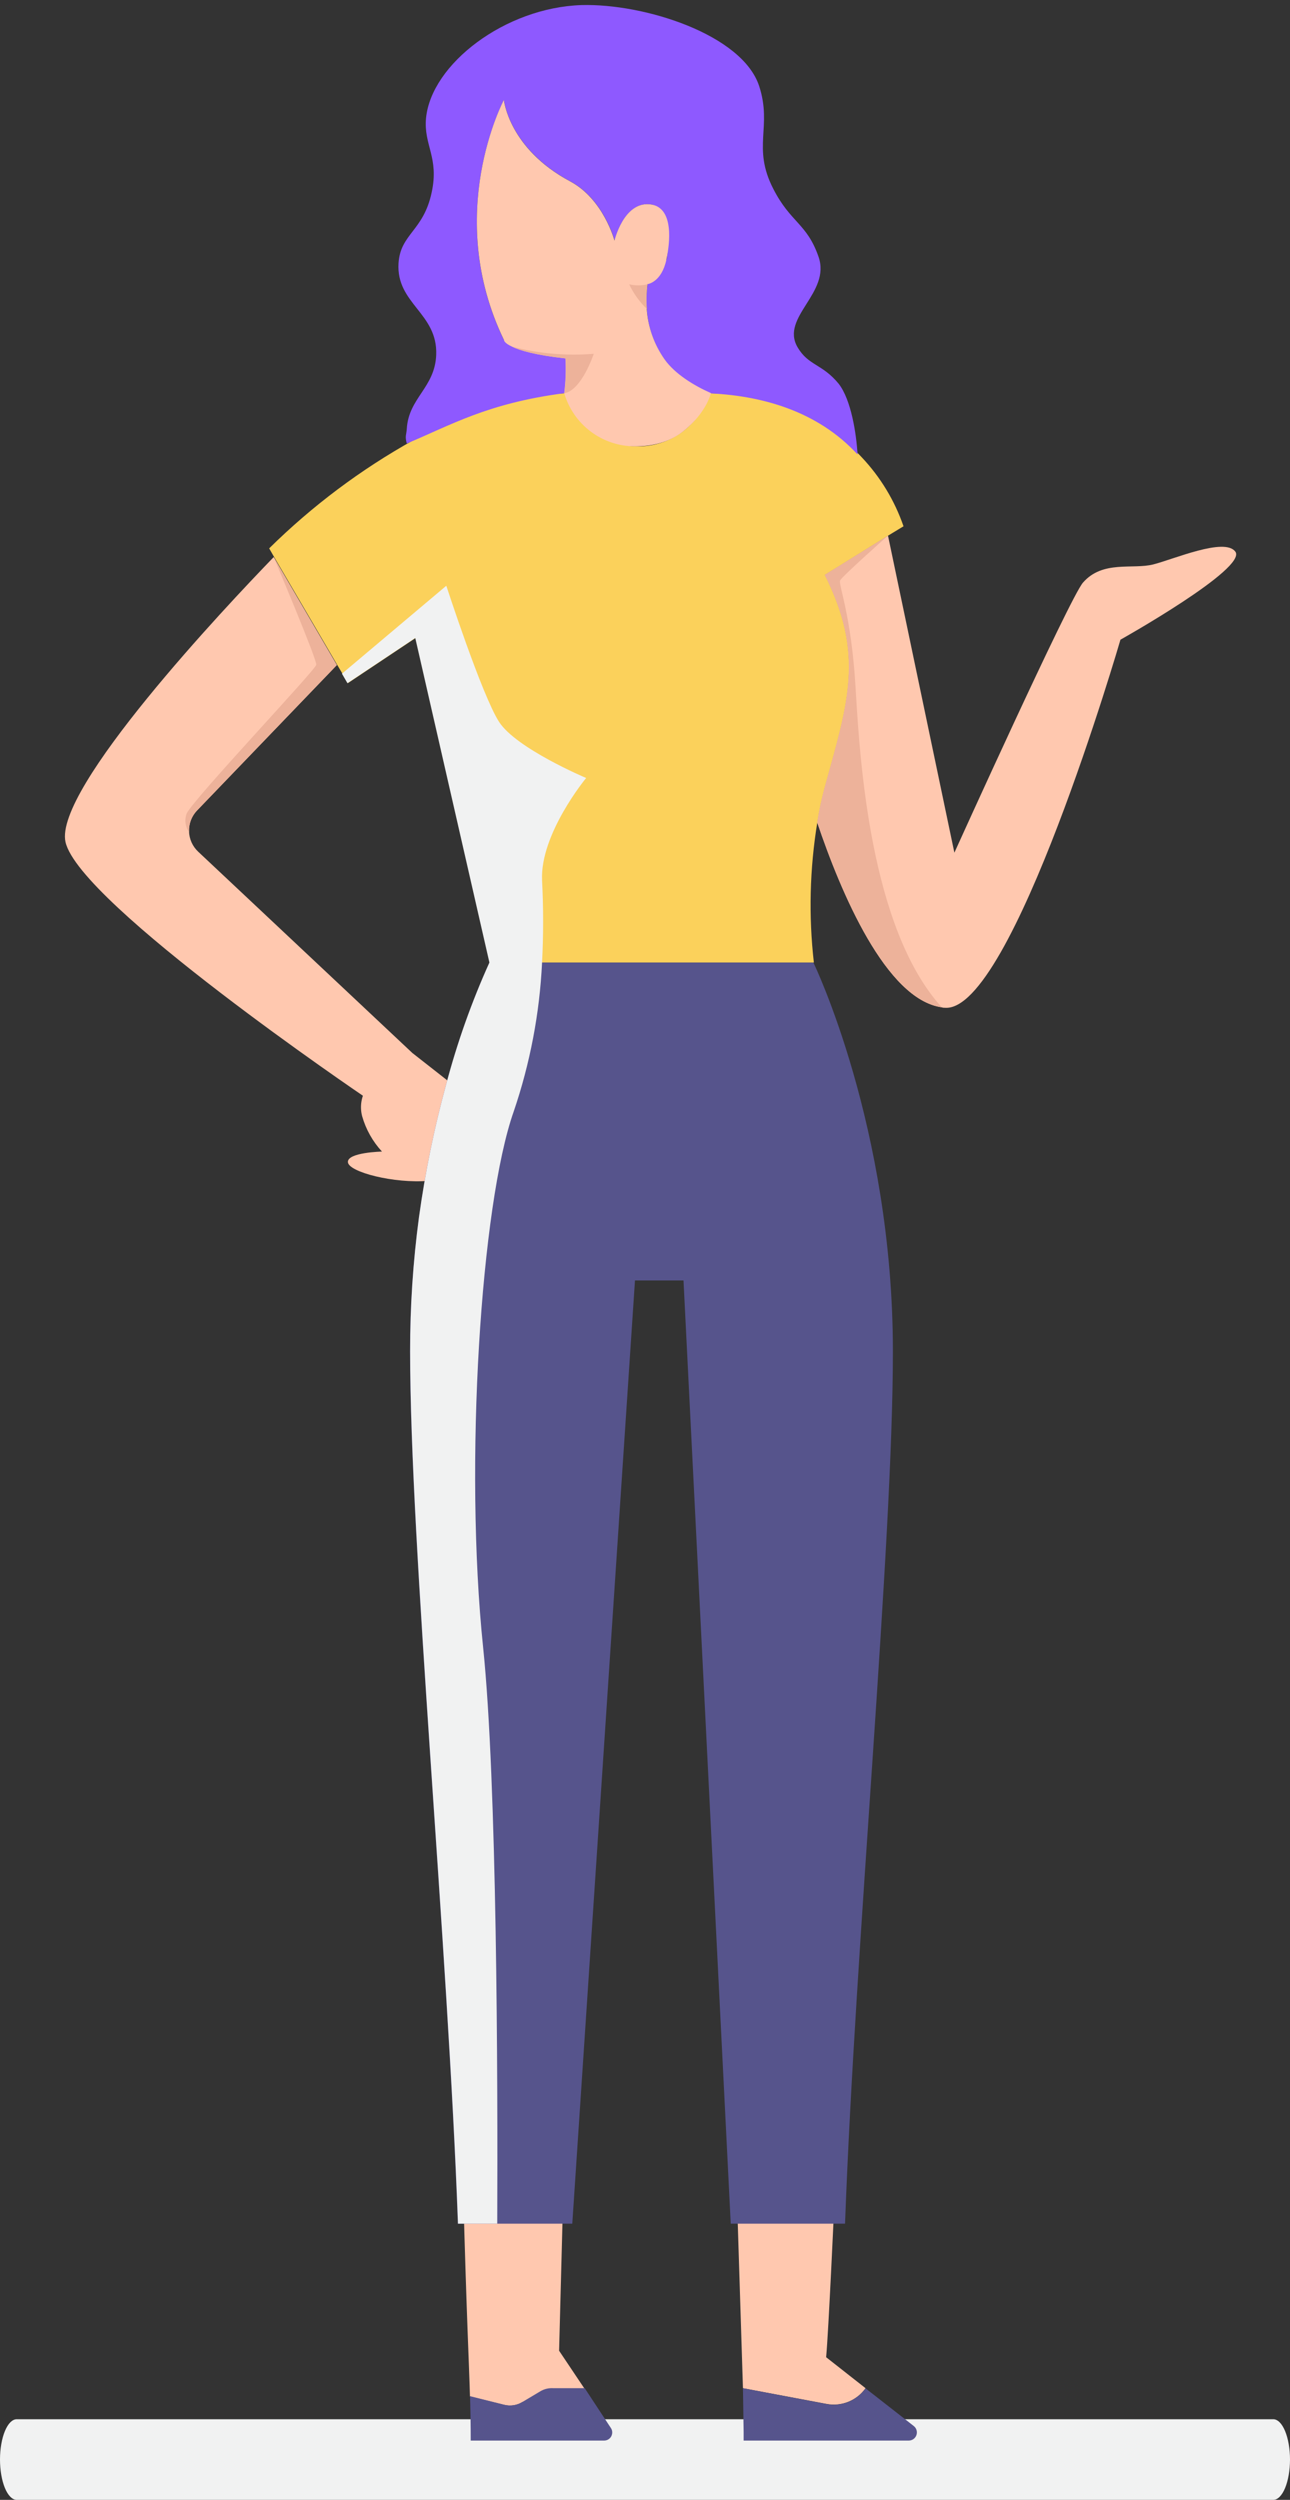 <svg width="176" height="341" viewBox="0 0 176 341" fill="none" xmlns="http://www.w3.org/2000/svg">
<rect x="0" y="0" width="176" height="341" fill="#333333" stroke="none"/>
<path d="M173.713 341H2.287C1.681 341 1.099 340.419 0.67 339.385C0.241 338.35 0 336.947 0 335.485C0.003 334.027 0.246 332.632 0.674 331.605C1.103 330.577 1.683 330 2.287 330H173.713C174.319 330 174.901 330.581 175.33 331.615C175.759 332.65 176 334.053 176 335.515C175.997 336.973 175.754 338.368 175.326 339.395C174.897 340.423 174.317 341 173.713 341Z" fill="#F1F2F2"/>
<path d="M74.112 326.62C74.665 326.278 75.313 326.119 75.962 326.168L79.725 325.798L76.281 320.658L76.856 298.802H63.194C63.688 316.936 63.986 322.025 64.12 326.908L68.787 328.039C69.204 328.144 69.638 328.164 70.064 328.099C70.489 328.033 70.897 327.884 71.264 327.658L74.112 326.62Z" fill="#FFC8AF"/>
<path d="M64.13 326.856C64.192 328.912 64.222 330.968 64.222 332.911H82.428C82.574 332.911 82.718 332.882 82.852 332.826C82.986 332.77 83.107 332.688 83.21 332.585C83.312 332.482 83.393 332.359 83.448 332.225C83.502 332.09 83.53 331.946 83.528 331.801C83.532 331.584 83.467 331.372 83.343 331.194L79.776 325.766H75.52C74.871 325.718 74.223 325.876 73.67 326.219L71.275 327.648C70.908 327.873 70.5 328.023 70.074 328.088C69.649 328.153 69.215 328.133 68.797 328.028L64.13 326.856Z" fill="#56548C"/>
<path d="M101.364 325.767L112.785 327.915C113.782 328.1 114.812 327.996 115.751 327.616C116.691 327.235 117.503 326.593 118.09 325.767L112.713 321.541C113.042 318.046 113.813 300.981 113.813 300.981H100.583L101.364 325.767Z" fill="#FFC8AF"/>
<path d="M101.364 325.767L101.457 331.77V332.911H123.98C124.212 332.912 124.437 332.841 124.626 332.707C124.815 332.573 124.957 332.384 125.033 332.165C125.109 331.947 125.114 331.71 125.049 331.488C124.984 331.266 124.851 331.07 124.669 330.927L118.09 325.787C117.503 326.614 116.691 327.256 115.751 327.636C114.812 328.017 113.782 328.121 112.785 327.936L101.364 325.767Z" fill="#56548C"/>
<path d="M56.327 143.687L50.057 148.364C49.68 148.932 49.428 149.572 49.316 150.243C49.205 150.915 49.236 151.602 49.409 152.261C49.921 154.057 50.847 155.708 52.113 157.082C52.113 157.082 47.363 157.185 47.466 158.531C47.569 159.878 53.798 161.482 58.496 161.07C59.109 156.509 60.037 151.996 61.272 147.563L56.327 143.687Z" fill="#FFC8AF"/>
<path d="M152.867 87.26C152.867 87.26 138.064 138.167 128.925 137.468C128.77 137.468 128.626 137.468 128.493 137.406C120.886 136.327 114.738 121.801 111.49 112.169C111.744 110.547 112.087 108.941 112.518 107.358C115.735 95.7 117.946 89.275 112.518 78.419L121.153 73.064L130.21 116.311C130.21 116.311 145.959 81.514 147.758 79.468C150.461 76.384 154.522 77.71 157.349 76.99C160.176 76.271 167.043 73.29 168.533 75.233C170.291 77.494 152.867 87.26 152.867 87.26Z" fill="#FFC8AF"/>
<path d="M121.184 73.053L112.539 78.419C117.966 89.275 115.756 95.7 112.539 107.358C112.108 108.941 111.765 110.547 111.511 112.169C110.473 118.49 110.314 124.924 111.038 131.289H66.834L56.718 87.013L47.466 93.181L46.716 91.886L46.027 90.725L37.392 75.963L36.724 74.801C42.595 69.009 49.224 64.04 56.43 60.028C62.732 56.615 70.01 53.86 77.432 53.634C78.038 55.728 79.307 57.568 81.049 58.877C82.791 60.187 84.911 60.895 87.091 60.895C89.27 60.895 91.39 60.187 93.132 58.877C94.874 57.568 96.143 55.728 96.749 53.634C107.029 53.881 113.567 58.086 117.566 62.372C120.116 65.069 122.061 68.28 123.271 71.789L121.184 73.053Z" fill="#FBD15B"/>
<path d="M121.821 184.334C121.821 210.898 116.681 265.207 115.293 303.325H99.698L93.253 174.661H86.633L78.08 303.325H62.464C61.087 265.207 55.937 210.898 55.937 184.334C55.935 178.221 56.344 172.115 57.16 166.056C58.001 159.952 59.237 153.908 60.861 147.964C62.366 142.255 64.343 136.681 66.772 131.3H110.976C110.976 131.3 121.821 153.659 121.821 184.334Z" fill="#56548C"/>
<path d="M55.5 58.5C55.455 59.28 55.216 59.469 55.5 60.5C61.5 58 66.5 55 76.999 53.635C77.981 52.193 78.553 50.513 78.654 48.772C72.569 48.823 68.775 46.058 68.755 46.397C60.438 29.22 68.755 13.645 68.755 13.645C68.755 13.645 69.433 20.255 77.801 24.737C82.386 27.184 83.856 32.818 83.856 32.818C83.856 32.818 85.11 27.554 88.626 27.863C92.142 28.171 90.959 35.357 90.959 35.357L88.338 38.77C86.971 50.078 96.315 53.635 96.315 53.635C103.748 53.892 111.5 56 117 62C116.838 59.202 116.144 54.548 114.418 52.339C112.157 49.594 110.306 49.913 108.806 47.353C106.441 43.241 113.401 39.983 111.674 35.017C110.091 30.463 107.86 30.381 105.506 25.765C102.576 20.07 105.382 17.336 103.583 11.764C101.291 4.712 87.906 0.456 79.343 0.692C68.898 1.032 58.845 8.742 58.125 16.113C57.776 19.793 59.934 21.458 58.896 26.249C57.776 31.532 54.63 31.872 54.373 35.912C54.034 41.442 59.729 42.697 59.513 48.402C59.348 52.884 55.746 54.264 55.5 58.5Z" fill="#8E59FF"/>
<path d="M27.04 116.178C26.657 115.819 26.35 115.388 26.135 114.91C25.921 114.431 25.803 113.915 25.79 113.391C25.776 112.867 25.867 112.345 26.057 111.857C26.247 111.368 26.532 110.922 26.896 110.544L45.955 90.724L37.34 75.993C30.833 82.716 7.323 107.625 8.937 114.862C10.849 123.291 49.738 149.619 49.738 149.619L56.348 143.718L27.04 116.178Z" fill="#FFC8AF"/>
<path d="M68.765 46.397C68.765 46.397 68.765 46.788 69.855 47.281C70.883 47.795 73.031 48.433 77.143 48.885C77.233 50.466 77.178 52.053 76.979 53.624C77.584 55.717 78.853 57.557 80.595 58.867C82.337 60.177 84.458 60.885 86.637 60.885C89 60.885 91.258 60.309 93 59C94.742 57.691 96.395 55.717 97 53.624C94.735 52.627 92.082 51.029 90.661 49.002C89.24 46.977 88.401 44.6 88.235 42.131C88.152 41.01 88.179 39.884 88.318 38.769C88.318 38.769 90.281 38.543 90.929 35.356C91.34 33.424 92.111 28.16 88.595 27.862C85.079 27.564 83.836 32.817 83.836 32.817C83.836 32.817 82.365 27.184 77.781 24.737C69.413 20.265 68.745 13.635 68.745 13.635C68.745 13.635 60.438 29.219 68.765 46.397Z" fill="#FFC8AF"/>
<path d="M85.84 38.78C86.437 40.037 87.255 41.175 88.256 42.141C88.172 41.021 88.2 39.895 88.338 38.78C87.517 38.973 86.662 38.973 85.84 38.78Z" fill="#EDB29A"/>
<path d="M77 53.634C79.374 53.244 81.009 48.258 81.009 48.258C77.27 48.566 73.505 48.24 69.876 47.291C70.903 47.806 73.052 48.443 77.164 48.895C77.254 50.477 77.199 52.063 77 53.634Z" fill="#EDB29A"/>
<path d="M45.955 90.724L26.896 110.544C26.516 110.934 26.222 111.398 26.032 111.908C25.843 112.418 25.762 112.962 25.796 113.505C25.532 113.135 25.365 112.705 25.311 112.254C25.257 111.803 25.318 111.346 25.487 110.925C26.731 108.622 43.045 91.393 43.148 90.683C43.251 89.974 37.679 76.816 37.34 75.993L45.955 90.724Z" fill="#EDB29A"/>
<path d="M128.493 137.406C120.886 136.327 114.738 121.801 111.49 112.169C111.744 110.547 112.087 108.941 112.518 107.358C115.735 95.7 117.946 89.275 112.518 78.419L121.153 73.064C120.773 73.392 114.903 78.615 114.625 79.17C114.348 79.725 116.157 83.858 116.733 93.85C117.308 103.616 118.696 126.622 128.493 137.406Z" fill="#EDB29A"/>
<g style="mix-blend-mode:multiply">
<path d="M73.957 120.095C74.149 123.824 74.149 127.56 73.957 131.29C73.625 138.219 72.321 145.067 70.082 151.634C65.62 164.288 63.318 199.713 65.918 224.745C67.81 243.074 67.923 283.146 67.841 303.325H62.485C61.108 265.207 55.957 210.898 55.957 184.334C55.949 178.222 56.351 172.115 57.16 166.057C58.001 159.952 59.237 153.908 60.861 147.964C62.366 142.255 64.343 136.681 66.772 131.3L56.656 87.024L47.404 93.192L46.654 91.897L60.892 79.9C60.892 79.9 65.744 94.826 68.088 98.466C70.431 102.105 79.971 106.124 79.971 106.124C79.971 106.124 73.659 113.752 73.957 120.095Z" fill="#F1F2F2"/>
</g>
</svg>
